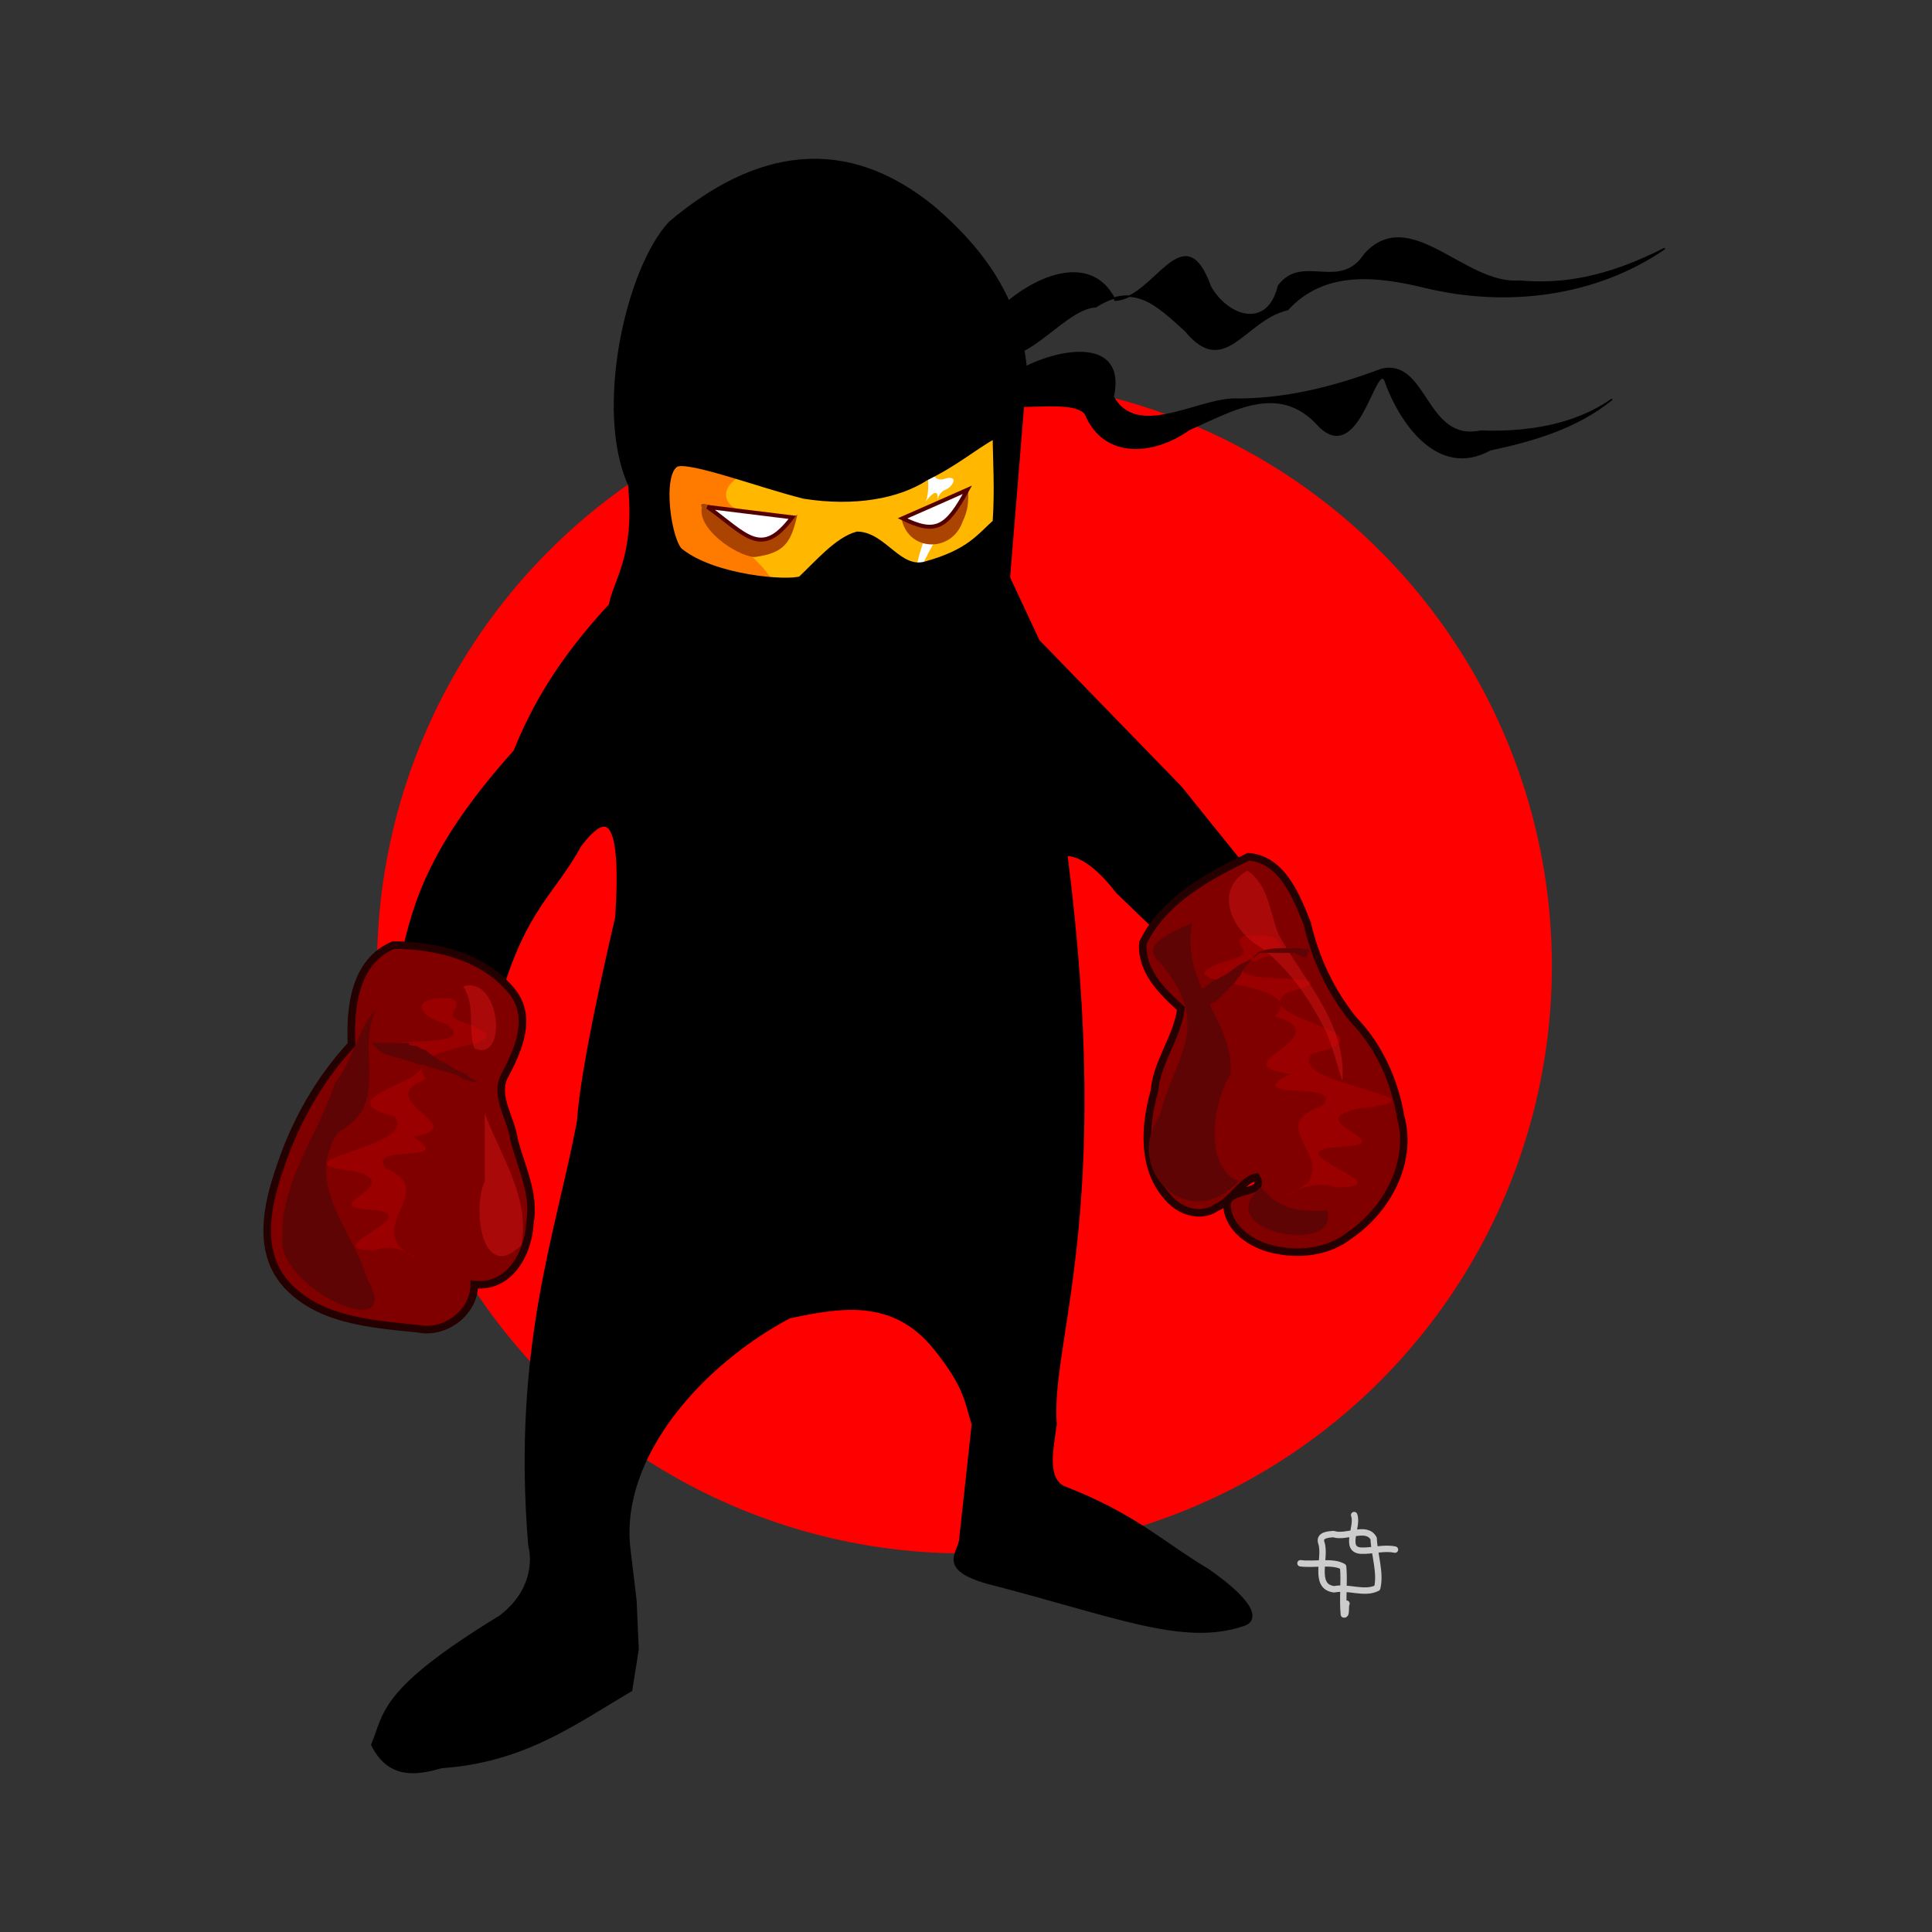 <svg:svg xmlns:dc="http://purl.org/dc/elements/1.1/" xmlns:ns1="http://sodipodi.sourceforge.net/DTD/sodipodi-0.dtd" xmlns:ns2="http://www.inkscape.org/namespaces/inkscape" xmlns:ns4="http://creativecommons.org/ns#" xmlns:rdf="http://www.w3.org/1999/02/22-rdf-syntax-ns#" xmlns:svg="http://www.w3.org/2000/svg" height="621.641" id="svg2" version="1.1" viewBox="-79.799 -46.077 621.641 621.641" width="621.641" ns1:docname="ninjabox.svg" ns2:version="0.48.1 r9760">
  <svg:rect x="-79.799" y="-46.077" width="621.641" height="621.641" fill="#333333" stroke="none"/>
  <ns1:namedview bordercolor="#666666" borderopacity="1.0" fit-margin-bottom="0" fit-margin-left="10" fit-margin-right="0" fit-margin-top="10" id="base" pagecolor="#ffffff" showgrid="false" ns2:current-layer="layer2" ns2:cx="182.54966" ns2:cy="243.87479" ns2:document-units="px" ns2:pageopacity="0.0" ns2:pageshadow="2" ns2:window-height="839" ns2:window-maximized="1" ns2:window-width="1440" ns2:window-x="0" ns2:window-y="26" ns2:zoom="1" />
  <svg:g id="layer2" transform="translate(-198.16 -317.67)" ns2:groupmode="layer" ns2:label="Layer">
    <svg:path d="m418 249.49a189 189 0 1 1 -378 0 189 189 0 1 1 378 0z" id="path4024" style="fill:#ff0000" transform="translate(199.69 332.93)" ns1:cx="229" ns1:cy="249.48578" ns1:rx="189" ns1:ry="189" ns1:type="arc" />
    <svg:g id="g3993" transform="translate(-5.057 -4.998)">
      <svg:g id="g3933">
        <svg:path d="m253.13 584.7c3.868-17.663 9.091-36.055 36.184-66.223 5.686-14.184 14.173-29.302 30.722-47.107 1.123-7.463 8.558-15.536 6.144-38.915-10.768-23.876-0.872-68.979 12.972-83.974 27.785-23.511 56.438-28.003 84.657-4.779 17.857 15.368 27.475 31.43 29.357 51.886l-5.462 66.906 9.558 20.481 45.742 47.107 19.799 24.578-21.847 25.943-17.751-17.068c-5.689-7.312-11.379-12.239-17.068-12.289 14.961 116.57-5.452 156.62-3.414 183.65-1.143 8.367-3.141 17.375 2.731 20.481 22.991 8.875 31.503 17.751 46.425 26.626 16.194 11.338 15.202 15.992 11.606 17.068-19.358 6.633-40.938-2.97-82.609-13.654-14.599-4.324-8.984-8.648-8.193-12.972l4.096-37.549c-2.268-7.392-2.397-12.244-12.289-24.578-13.641-17.009-31.136-13.552-47.107-10.241-28.107 14.845-55.032 44.621-51.886 74.416l2.048 17.068 0.683 15.702-2.048 12.972c-17.94 10.507-34.139 22.754-60.762 24.578-8.667 2.572-16.779 3.2-21.847-6.827 4.174-9.862 1.978-17.177 40.963-40.963 10.539-8.007 10.879-18.165 9.558-23.212-5.298-63.86 9.107-100.92 15.702-136.54 0.705-10.827 4.308-31.069 12.289-65.541 2.146-33.746-3.562-34.769-12.289-23.212-8.648 15.75-17.295 19.683-25.943 48.473z" id="path3765" style="stroke:#000000;stroke-width:1.434;fill:#000000" ns1:nodetypes="cccccccccccccccccccccscccccccccccccc" ns2:connector-curvature="0" />
        <svg:path d="m340.93 425.63c4.196-1.964 27.536 6.827 41.304 10.241 16.08 2.515 29.991-0.016 38.915-5.803 10.25-5.061 14.112-9.006 22.871-13.996 0.081 9.396 0.73 17.655 0 28.674-5.346 4.768-8.555 9.749-22.53 13.654-8.881 2.658-13.752-9.363-22.188-9.558-6.274 1.712-12.575 9.14-18.092 14.337-4.41 1.561-27.923-0.249-38.915-8.875-3.951-2.472-7.501-25.707-1.365-28.674z" id="path3767" style="stroke:#000000;stroke-width:1.434;fill:#ffb700" ns1:nodetypes="cccccccccc" ns2:connector-curvature="0" />
        <svg:path d="m342.58 425.34c-0.706 0.008-1.257 0.1-1.65 0.284-6.136 2.967-2.585 26.205 1.366 28.676 7.456 5.851 20.649 8.544 29.758 9.198-2.225-3.569-5.37-6.767-8.44-9.369-8.052-2.591 0.355-9.336-3.433-13.769-5.303-3.134-3.344-8.139 1.536-10.488 0.005-0.002 0.014 0.002 0.019 0-8.05-2.442-15.528-4.576-19.156-4.533z" id="path3914" style="fill:#ff7b00" ns2:connector-curvature="0" />
        <svg:path d="m357.42 441.13c8.241 6.602 13.007 4.96 22.56 1.121-2.025 8.598-3.78 12.296-13.863 13.592-6.013-0.555-18.243-9.046-16.879-15.931-1.442-3.054 5.163 0.559 8.182 1.219z" id="path3898" style="fill:#aa4400" ns1:nodetypes="ccccc" ns2:connector-curvature="0" />
        <svg:path d="m351.07 439.69 27.268 3.37c-10.04 13.325-14.764 5.611-27.268-3.37z" id="path3769" style="stroke:#550000;stroke-width:1.287;fill:#ffffff" ns1:nodetypes="ccc" ns2:connector-curvature="0" />
        <svg:path d="m423.55 428.83c-0.5 0.264-1.021 0.527-1.555 0.797 0.119 2.811 0.286 5.626-0.664 8.231-1.202 1.898 3.515-5.498 3.793-1.441 0.012 0.435-0.009 0.868-0.057 1.29 0.181-1.394 0.845-2.672 2.276-3.433 2.532-0.781 4.806-4.76 0.398-3.755-2.082 0.901-3.703 0.022-4.191-1.688zm1.498 9.047c-0.425 3.238-2.417 6.137-3.129 9.331-1.432 3.571-2.636 7.214-3.471 10.962-0.059 0.192-0.114 0.393-0.152 0.588 0.578 0.046 1.171 0.007 1.783-0.076 1.355-2.881 2.799-5.712 4.457-8.44 2.038-2.196 2.821-5.443 1.29-8.193-0.584-1.272-0.918-2.774-0.778-4.173z" id="path3925" style="fill:#ffffff" ns2:connector-curvature="0" />
        <svg:path d="m434.92 434.28c-3.887 10.22-15.007 5.333-21.498 8.793 1.865 11.04 16.087 11.624 19.722 1.402 1.846-3.944 1.925-6.582 1.776-10.195z" id="path3902" style="fill:#aa4400" ns1:nodetypes="cccc" ns2:connector-curvature="0" />
        <svg:path d="m413.84 443.38c2.145-0.919 20.834-9.191 20.834-9.191-6.724 12.453-10.259 14.393-20.834 9.191z" id="path3771" style="stroke:#550000;stroke-width:1.287;fill:#ffffff" ns1:nodetypes="ccc" ns2:connector-curvature="0" />
        <svg:path d="m249.99 580.69c13.988 0.028 29.644 3.82 38.566 15.394 6.274 8.362 1.355 18.926-2.923 26.948-3.118 6.426 2.301 13.485 3.176 20.155 2.254 8.928 6.866 17.564 5.099 27.037-0.476 9.773-6.685 20.968-17.889 19.655 0.028 9.08-9.387 16.025-18.108 14.252-15.122-1.57-32.714-2.647-43.2-15.23-8.37-10.496-5.321-24.67-1.311-36.274 4.817-14.728 12.563-28.581 23.126-39.963-0.59-11.771 0.974-26.769 13.463-31.974z" id="path3773" style="stroke:#240000;stroke-width:2.428;fill:#800000" ns2:connector-curvature="0" />
        <svg:path d="m525.13 552.25c-13.155 6.383-27.254 13.973-33.97 27.676-0.751 8.89 6.154 15.74 12.256 21.176-1.208 9.357-7.779 17.104-8.566 26.569-3.199 11.231-4.072 25.067 4.428 34.27 3.696 4.408 10.365 6.691 15.462 3.233 4.926-2.089 8.524-8.965 12.863-9.846 3.724 5.74-8.86 3.264-9.427 8.737 0.174 7.861 8.075 13.111 15.136 14.559 8.321 1.905 17.595 0.808 24.432-4.596 11.97-8.185 20.346-23.521 16.351-38.123-1.98-11.633-7.021-22.817-15.294-31.33-7.218-8.985-12.215-19.651-14.765-30.863-3.536-8.709-7.987-20.54-18.905-21.462z" id="path3785" style="stroke:#240000;stroke-width:2.428;fill:#800000" ns2:connector-curvature="0" />
        <svg:path d="m448.05 373.4c10.133-8.369 26.837-14.999 34.166-0.224 12.789-0.498 22.151-28.085 30.707-4.219 6.045 10.272 18.664 13.376 21.839-0.316 7.673-10.468 19.814 2.154 27.902-10.386 14.529-15.67 32.009 10.164 49.568 8.808 13.831 1.206 27.976-0.956 46.854-10.528-22.35 15.414-50.98 18.79-77.034 12.497-15.938-3.883-32.621-5.642-44.332 7.16-13.958 3.217-20.204 22.249-32.895 6.797-9.488-8.598-16.47-15.562-28.899-7.67-11.297 0.226-28.113 27.684-34.662 8.524 0.271-4.366 3.155-8.205 6.786-10.443z" id="path3787" style="stroke:#000000;stroke-width:.478px;fill:#000000" ns1:nodetypes="ccccccccccccc" ns2:connector-curvature="0" />
        <svg:path d="m449.07 397.3c10.278-7.431 37.106-14.286 32.52 6.962 7.484 13.51 26.165 1.379 38.317 0.764 16.524 0.294 32.626-3.745 48.014-9.577 14.736-3.408 13.972 23.621 31.907 19.879 14.554 0.521 30.21-1.694 42.314-10.302-11.315 9.253-25.344 13.325-39.289 16.297-16.682 9.177-29.042-8.727-33.854-22.502-3.246-5.363-8.45 27.58-21.168 14.825-12.844-14.478-28.135-4.837-41.903 1.188-11.379 8.129-27.266 9.382-33.267-5.074-5.391-7.376-42.68 4.974-23.591-12.459z" id="path3789" style="stroke:#000000;stroke-width:.478px;fill:#000000" ns2:connector-curvature="0" />
        <svg:path d="m272.45 593.99c12.044-3.725 14.542 24.72 3.622 19.912-2.273-5.601 0.594-13.572-3.622-19.912z" id="path3831" style="fill:#aa0909" ns2:connector-curvature="0" />
        <svg:path d="m279.39 634.74c4.973 13.729 14.774 27.188 11.754 42.511-12.836 12.598-15.821-12.257-11.729-20.576-0.1-7.311-0.012-14.623-0.024-21.935z" id="path3833" style="fill:#aa0909" ns2:connector-curvature="0" />
        <svg:path d="m524.75 556.71c-10.978 6.379-4.876 19.286 3.741 24.317 9.326 6.79 15.777 16.264 21.002 26.287 2.423 4.488 5.535 16.871 5.845 16.96 1.369-18.157-12.165-32.035-20.404-46.735-2.985-7.054-3.192-16.195-10.184-20.828z" id="path3835" style="fill:#aa0909" ns2:connector-curvature="0" />
        <svg:path d="m244.27 601.53c-6.501 14.148 5.165 30.044-12.138 39.449-11 16.77 5.008 31.536 9.471 47.117 12.562 22.1-29.79 2.75-27.309-13.525-0.621-17.641 11.6-33.149 16.971-49.632 5.716-6.903 7.254-17.373 13.005-23.409z" id="path3858" style="fill:#5e0404" ns2:connector-curvature="0" />
        <svg:path d="m506.98 573.61c-3.693 20.405 13.466 30.852 12.39 48.499-6.253 10.19-8.261 30.602 2.632 34.453-15.692 17.428-37.557-3.372-25.426-20.96 4.448-18.936 18.032-29.065-0.625-50.09-6.263-5.621 8.213-10.471 11.029-11.902z" id="path3860" style="fill:#5e0404" ns1:nodetypes="cccccc" ns2:connector-curvature="0" />
        <svg:path d="m529.09 658.58c-17.004 14.599 25.847 22.096 21.34 7.51-8.585 0.448-15.601-0.138-21.34-7.51z" id="path3862" style="fill:#5e0404" ns2:connector-curvature="0" />
        <svg:path d="m268.91 597.93c-11.873-1.235-13.613 4.751-1.561 8.308 12.119 9.112-32.71 2.188-10.534 9.822 12.907 8.418-31.662 12.985-6.351 19.828 7.859 10.121-41.663 14.202-12.75 17.616 17.258 4.485-14.125 11.291 5.767 12.413 18.11 1.562-19.799 13.103 0.522 12.939 8.875-3.935 19.267 7.958 7.758-1.229-6.5-9.865 11.422-18.5-4.244-25.08-6.581-8.315 23.454-1.127 8.889-10.147 20.013-3.41-14.535-11.596 4.162-18.619-10.64-12.599 38.196-9.128 11.016-18.578-6.17-2.174 1.782-4.815-2.674-7.273z" id="path3879" style="opacity:.204;fill:#ff0000" ns2:connector-curvature="0" />
        <svg:path d="m523.89 577.7c13.904-1.235 15.94 4.751 1.828 8.308-14.191 9.112 38.304 2.188 12.335 9.822-15.114 8.418 37.076 12.985 7.438 19.828-9.203 10.121 48.787 14.202 14.93 17.616-20.209 4.485 16.541 11.291-6.753 12.413-21.206 1.562 23.184 13.103-0.612 12.939-10.392-3.935-22.562 7.958-9.085-1.229 7.611-9.865-13.375-18.5 4.97-25.08 7.706-8.315-27.464-1.126-10.409-10.147-23.435-3.41 17.02-11.596-4.873-18.619 12.46-12.599-44.727-9.128-12.899-18.578 7.225-2.174-2.087-4.815 3.132-7.273z" id="path3889" style="opacity:.204;fill:#ff0000" ns2:connector-curvature="0" />
        <svg:path d="m242.97 612.19c3.902 0.006 7.803-0.008 11.705 0 0.511 0.056 0.705 0.692 0.007 0.402 1.092 0.832 2.766-0.01 3.687 1.148 0.957 0.909 1.684 0.206 2.485 1.177 1.17 0.981 2.529 1.696 3.65 2.739 1.285 0.801 2.818 1.127 4.028 2.122 1.262 0.688 2.419 1.629 3.857 1.937 0.42 0.268 2.221 0.837 1.43 1.024 0.891 0.8 2.83 1.305 3.204 1.98-1.305 0.476-2.478-0.574-3.729-0.773-1.449-0.371-2.499-1.577-3.992-1.835-2.022-0.702-4.159-1.007-6.173-1.742-1.479-0.037-2.62-1.323-4.12-1.197-1.474-0.027-2.603-0.988-4.018-1.134-1.212-0.111-2.309-1.176-3.57-1.051-1.411-0.234-2.751-0.83-4.126-1.2-1.16-0.613-2.232-1.336-3.077-2.351-0.417-0.415-0.835-0.827-1.248-1.246z" id="path3870" style="fill:#5e0404" ns2:connector-curvature="0" />
        <svg:path d="m509.32 595.03c1.395-0.615 2.861-1.262 3.82-2.498 0.882-0.686 2.171-0.651 2.923-1.533 1.211-0.615 2.504-1.113 3.519-2.044 1.147-0.989 2.394-1.859 3.778-2.484 1.663-0.803 3.463-1.448 4.78-2.801 0.429-0.197 0.63-1.167 0.018-0.536-1.156 0.898-1.977 2.129-2.848 3.279-1.142 1.055-2.148 2.31-2.632 3.806-0.745 0.821-1.417 1.689-2.023 2.582-1.892 1.879-3.768 3.78-5.655 5.66-1.037 0.751-2.206 1.332-3.456 1.626-1.047 0.85-1.858-1.058-1.031-1.725-0.909-0.49-1.398-1.528-1.271-2.542 0.014-0.265 0.044-0.528 0.079-0.79z" id="path3874" style="fill:#5e0404" ns2:connector-curvature="0" />
        <svg:path d="m544.79 582.3c-0.757-0.68-1.977-0.106-2.822-0.645-2.895 0.115-5.813-0.066-8.7 0.086-1.261 0.282-2.491 0.3-3.698 0.832-0.564 0.013-2.4 0.803-0.832 0.655 3.758-0.025 7.532 0.004 11.297-0.017 0.852 0.778 1.956 0.876 3.025 1.303 1.183 0.596 0.661-1.279 1.473-1.816 0.087-0.132 0.178-0.263 0.258-0.399z" id="path3891" style="fill:#5e0404" ns2:connector-curvature="0" />
        <svg:path d="m340.93 425.63c4.196-1.964 27.536 6.827 41.304 10.241 16.08 2.515 29.991-0.016 38.915-5.803 10.25-5.061 14.112-9.006 22.871-13.996 0.081 9.396 0.73 17.655 0 28.674-5.346 4.768-8.555 9.749-22.53 13.654-8.881 2.658-13.752-9.363-22.188-9.558-6.274 1.712-12.575 9.14-18.092 14.337-4.41 1.561-27.923-0.249-38.915-8.875-3.951-2.472-7.501-25.707-1.365-28.674z" id="path3921" style="stroke:#000000;stroke-width:2.428;fill:none" ns1:nodetypes="cccccccccc" ns2:connector-curvature="0" />
      </svg:g>
      <svg:g id="g3988">
        <svg:path d="m548.56 773c1.676 4.618-2.852 14.109 4.119 14.963 4.623-0.94 9.751 1.674 13.872-0.426 1.184-4.886-0.917-10.649-1.144-15.902-2.29-4.308-8.798-0.042-12.949-1.44-1.635 0.126-4.72 0.293-3.898 2.805z" id="path3963" style="stroke-linejoin:round;stroke:#cccccc;stroke-linecap:round;stroke-width:2.061;fill:none" ns2:connector-curvature="0" />
        <svg:path d="m541.86 779.59c4.347 0.58 10.533-0.844 13.725 1.118 0.451 5.112-0.272 10.272 0.233 15.348 1.009 0.323 0.352-2.863 0.847-3.477" id="path3969" style="stroke-linejoin:round;stroke:#cccccc;stroke-linecap:round;stroke-width:2.061;fill:none" ns2:connector-curvature="0" />
        <svg:path d="m559.13 764.08c1.409 3.564-3.384 11.015 2.096 11.446 3.683 0.186 7.374-1.099 11.036-0.334" id="path3971" style="stroke-linejoin:round;stroke:#cccccc;stroke-linecap:round;stroke-width:2.061;fill:none" ns2:connector-curvature="0" />
      </svg:g>
    </svg:g>
  </svg:g>
</svg:svg>